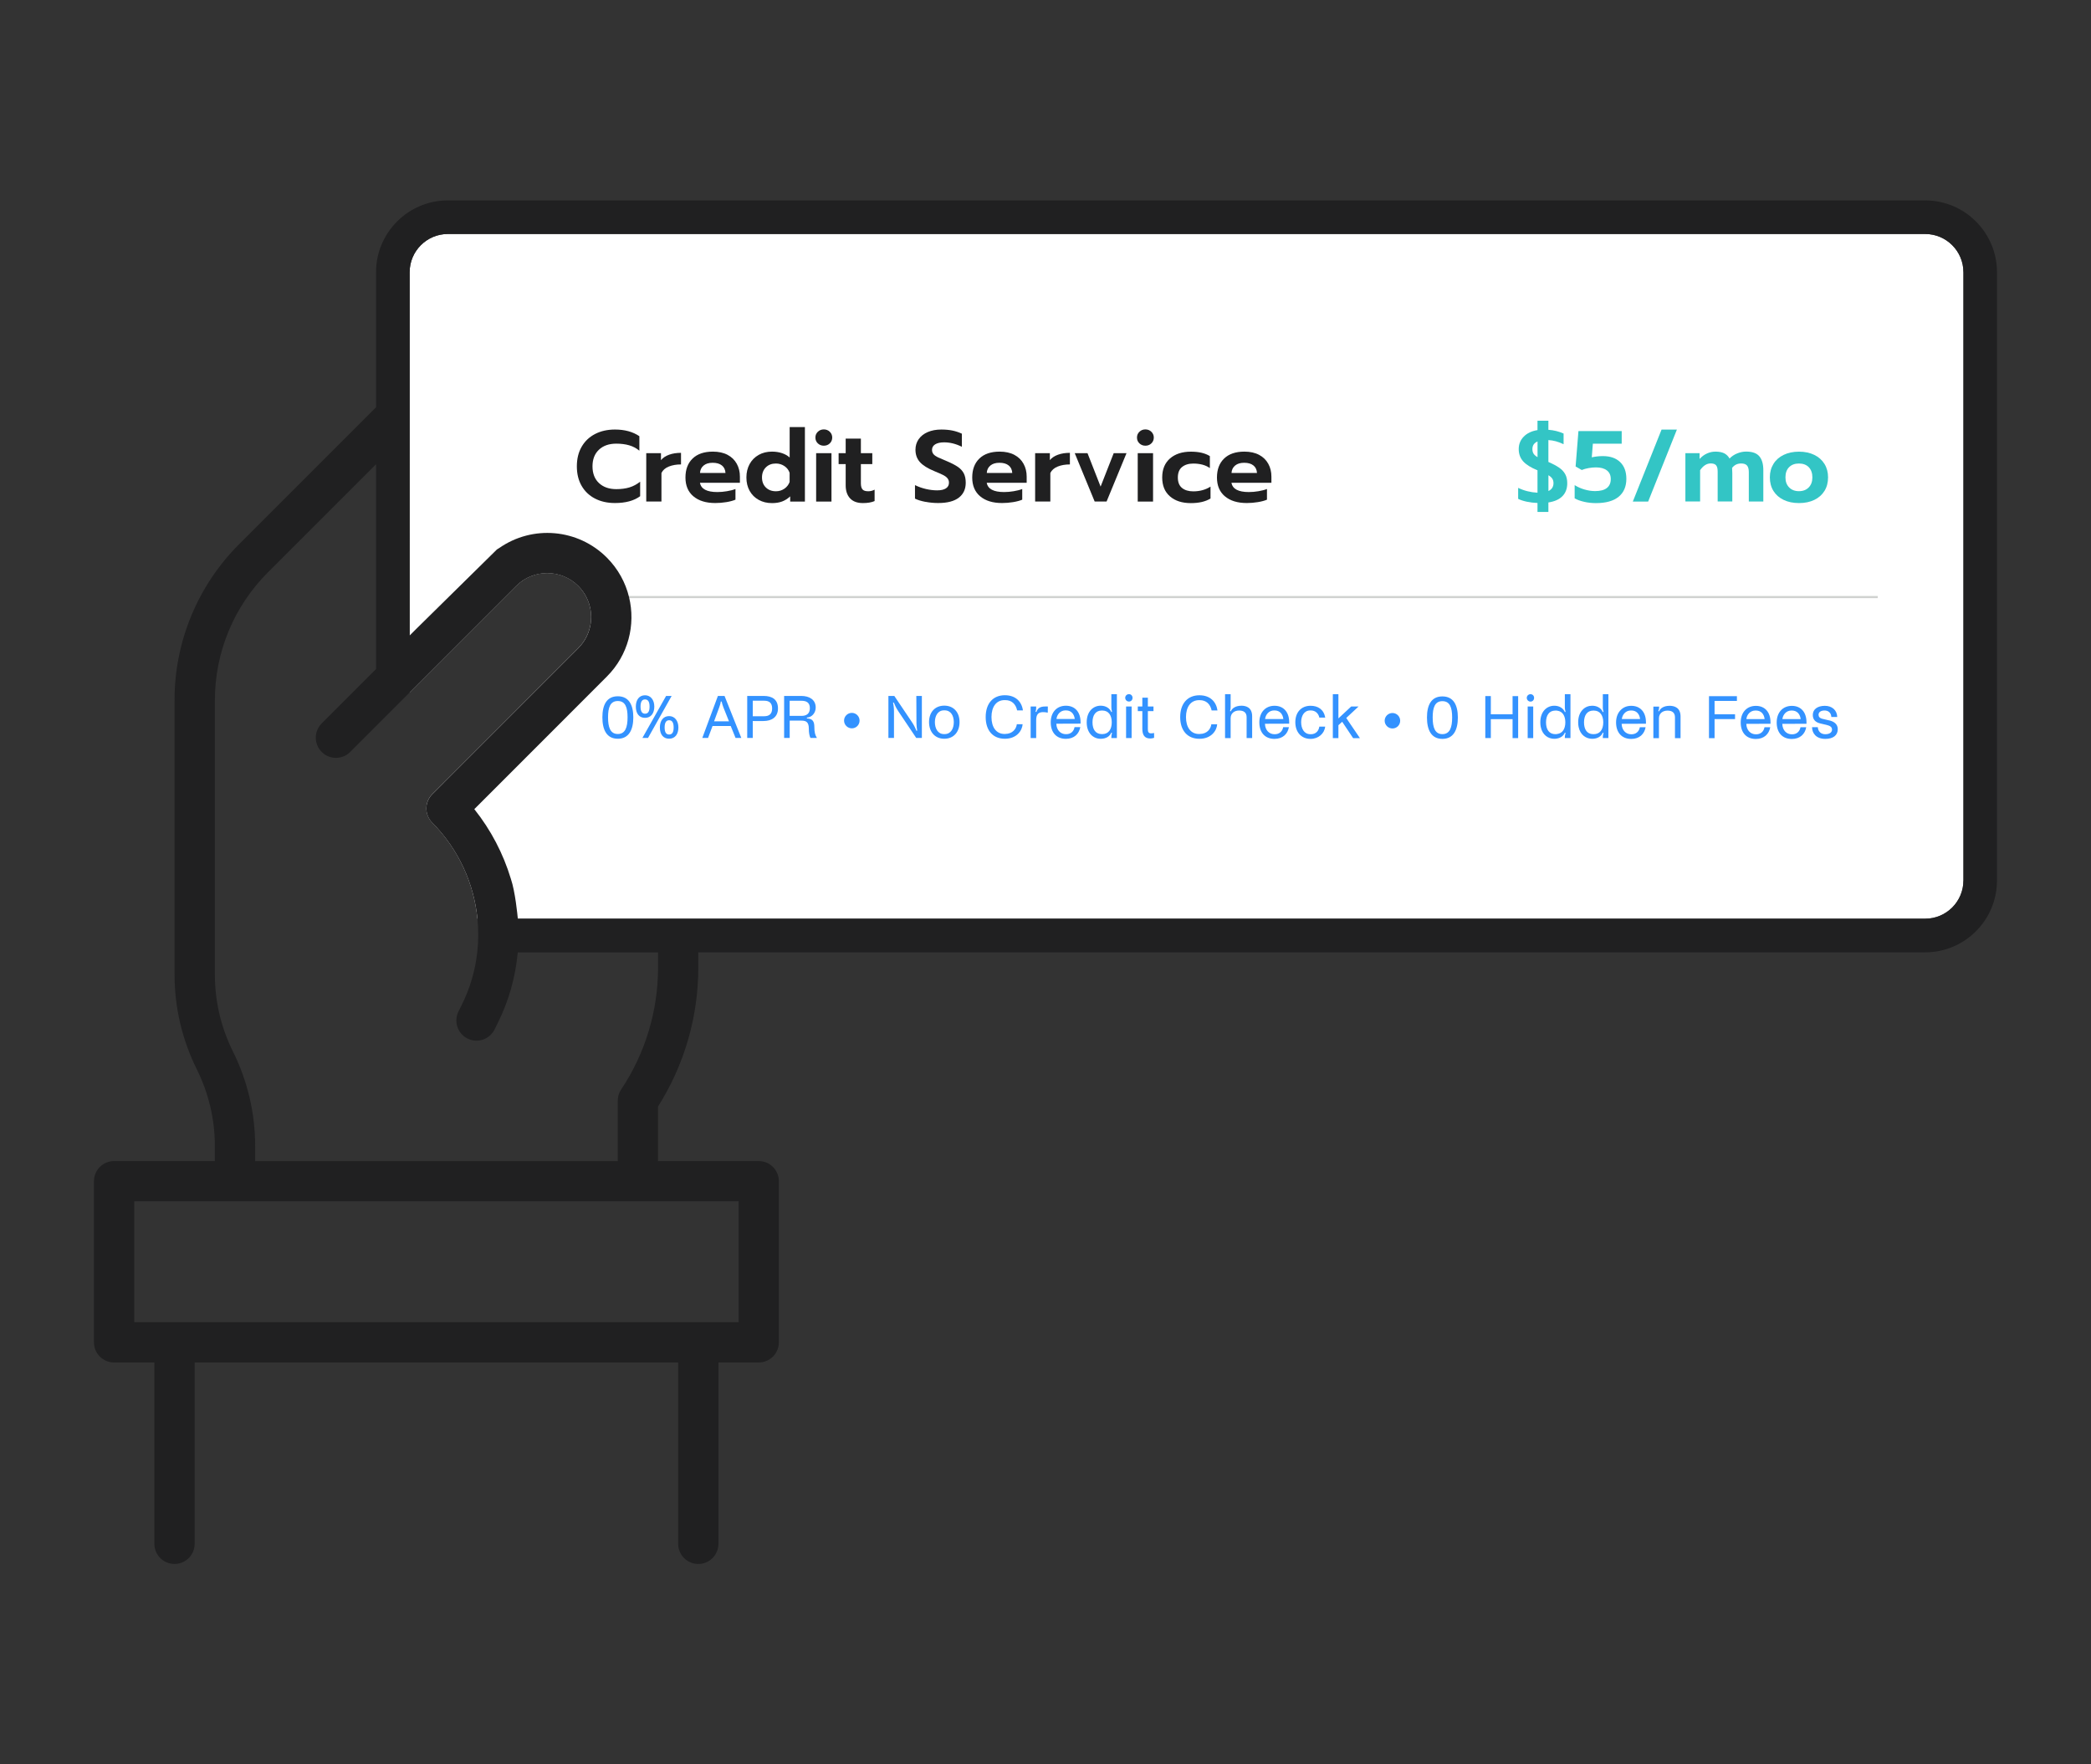 <?xml version="1.0" encoding="UTF-8"?><svg id="Layer_1" xmlns="http://www.w3.org/2000/svg" viewBox="0 0 480 405"><rect x="0" y="0" width="480" height="405" fill="#333333" stroke="none"/><defs><style>.cls-1{fill:#fff;}.cls-2{fill:#202021;}.cls-3{fill:none;stroke:#d0d2d0;stroke-width:.49px;}.cls-4{fill:#33c5c5;}.cls-5{fill:#3392ff;}</style></defs><path class="cls-1" d="m450.72,62.49v139.62c0,4.85-3.93,8.78-8.78,8.78H109.6c-.81-8.14-4.34-15.96-10.37-22.05h0c-1.8-1.81-1.8-4.73,0-6.54l33.52-33.53c3.17-3.17,3.79-7.92,1.86-11.71-.47-.92-1.09-1.79-1.86-2.56-3.94-3.94-10.33-3.94-14.27,0l-24.45,24.45V62.49c0-4.85,3.94-8.78,8.78-8.78h339.12c4.85,0,8.78,3.93,8.78,8.78Z"/><line class="cls-3" x1="139.59" y1="137.06" x2="431.05" y2="137.06"/><path class="cls-5" d="m141.82,159.83c-2.57,0-3.54,2.01-3.54,4.84s.97,4.91,3.54,4.91,3.56-2.1,3.56-4.91-.99-4.84-3.56-4.84Zm0,8.66c-1.73,0-2.24-1.55-2.24-3.83s.51-3.74,2.24-3.74,2.24,1.46,2.24,3.74-.52,3.83-2.24,3.83Zm6.25-8.89c-1.32,0-2.11,1.02-2.11,2.6s.75,2.58,2.11,2.58,2.13-1.04,2.13-2.58-.84-2.6-2.13-2.6Zm0,4.23c-.67,0-1.03-.51-1.03-1.63s.35-1.65,1.03-1.65,1.04.52,1.04,1.65-.35,1.63-1.04,1.63Zm4.84-4.08l-5.44,9.64h1.29l5.42-9.64h-1.27Zm.69,4.63c-1.32,0-2.12,1.03-2.12,2.61s.76,2.58,2.12,2.58,2.13-1.04,2.13-2.58-.85-2.61-2.13-2.61Zm0,4.23c-.68,0-1.03-.51-1.03-1.62s.35-1.66,1.03-1.66,1.04.52,1.04,1.66-.36,1.62-1.04,1.62Zm12.72-8.86h-1.52l-3.58,9.64h1.32l1.03-2.74h4.17l1.11,2.74h1.32l-3.85-9.64Zm-2.4,5.83l1.19-3.23c.16-.44.3-.87.35-1.31h.2c.09.43.22.87.39,1.31l1.29,3.23h-3.43Zm11.35-5.83h-3.74v9.64h1.27v-3.88h2.47c1.85,0,3.32-.87,3.32-2.89s-1.28-2.87-3.32-2.87Zm.17,4.66h-2.64v-3.56h2.64c1.17,0,1.81.54,1.81,1.77s-.64,1.79-1.81,1.79Zm11.5,2.51c0-1.27-.35-1.95-1.71-2.01v-.19c1.14-.06,2.02-1.06,2.02-2.31,0-1.8-1.45-2.66-3.34-2.66h-3.91v9.64h1.28v-3.97h2.72c1.12,0,1.67.41,1.67,1.85,0,.98.14,1.62.37,2.13h1.47v-.05c-.39-.59-.57-1.29-.57-2.44Zm-2.96-2.59h-2.71v-3.47h2.71c1.17,0,1.93.44,1.93,1.7s-.76,1.77-1.93,1.77Zm11.57-.69c-.99,0-1.79.8-1.79,1.77s.8,1.78,1.79,1.78,1.77-.8,1.77-1.78-.8-1.77-1.77-1.77Zm14.8-3.88l.03,6.27c0,.5.08,1.19.17,1.69l-.17.04c-.41-.99-.65-1.43-1.25-2.31l-3.83-5.69h-1.36v9.64h1.28v-6.11c0-.78-.11-1.54-.21-1.99l.17-.04c.28.69.48,1.16,1.05,2.03l4.1,6.11h1.29v-9.64h-1.28Zm6.42,2.22c-2.14,0-3.5,1.5-3.5,3.77s1.36,3.83,3.5,3.83,3.5-1.56,3.5-3.83-1.38-3.77-3.5-3.77Zm.08,6.53h-.15c-1.45,0-2.09-1.34-2.09-2.75s.66-2.7,2.09-2.7h.15c1.43,0,2.1,1.23,2.1,2.7s-.66,2.75-2.1,2.75Zm13.91-.03h-.16c-1.9,0-3-1.53-3-3.88s1.1-3.89,3-3.89h.16c1.49,0,2.42.91,2.73,2.36h1.33c-.28-2.01-1.68-3.48-4.15-3.48-2.73,0-4.4,1.9-4.4,5.01s1.68,4.98,4.4,4.98,3.97-1.86,4.08-3.33h-1.33c-.13,1.07-1,2.22-2.66,2.22Zm9.54-6.32c-1.13,0-1.99.1-2.4,1.27l-.19-.05c.12-.37.15-.53.15-.89v-.32h-1.27v7.25h1.27v-4.08c0-1.39.52-1.85,1.55-1.87.31,0,.73.02,1.11.12l.02-1.42h-.24Zm7.75,3.94v-.33c0-2.33-1.29-3.77-3.37-3.77s-3.48,1.5-3.48,3.81,1.29,3.79,3.48,3.79c1.92,0,3.03-1.16,3.31-2.69h-1.32c-.17.98-.88,1.62-1.9,1.62h-.09c-1.23,0-2.13-.93-2.19-2.35v-.05l5.56-.02Zm-3.47-3.03h.13c1.23,0,1.88.89,2.01,1.97h-4.2c.12-1.05.91-1.97,2.06-1.97Zm10.54-3.73v2.93c0,.39.03.67.15,1.13l-.17.04c-.32-.8-1.18-1.45-2.44-1.45-1.63,0-3.2,1.25-3.2,3.81s1.57,3.79,3.2,3.79c1.27,0,2.12-.59,2.44-1.41l.17.06c-.12.37-.15.73-.15.97v.21h1.27v-10.08h-1.27Zm-2.08,9.17h-.12c-1.42,0-2.13-1.07-2.13-2.7s.71-2.71,2.13-2.71h.12c1.43,0,2.17,1.09,2.17,2.71s-.75,2.7-2.17,2.7Zm6.12-9.17c-.48,0-.86.38-.86.84s.37.86.86.86.82-.37.82-.86-.36-.84-.82-.84Zm-.66,2.83v7.25h1.27v-7.25h-1.27Zm5.74,6.17c-.61,0-.74-.37-.74-.93v-4.17h1.29v-1.06h-1.29v-2.03h-1.27v2.03h-1.04v1.06h1.04v4.04c0,1.34.45,2.24,1.81,2.24.44,0,.89-.15.89-.15v-1.12s-.26.09-.69.09Zm11.17.15h-.16c-1.9,0-3-1.53-3-3.88s1.1-3.89,3-3.89h.16c1.49,0,2.42.91,2.73,2.36h1.34c-.3-2.01-1.68-3.48-4.15-3.48-2.72,0-4.41,1.9-4.41,5.01s1.69,4.98,4.41,4.98,3.98-1.86,4.08-3.33h-1.34c-.13,1.07-.99,2.22-2.65,2.22Zm9.52-6.49c-1.22,0-2.13.57-2.38,1.28l-.19-.06c.11-.38.14-.52.14-.91v-2.96h-1.28v10.08h1.28v-4.57c0-1.14.88-1.76,1.93-1.76h.03c1,0,1.71.42,1.71,1.53v4.79h1.27v-4.98c0-2.01-1.33-2.45-2.52-2.45Zm11.01,4.11v-.33c0-2.33-1.3-3.77-3.37-3.77s-3.48,1.5-3.48,3.81,1.28,3.79,3.48,3.79c1.92,0,3.03-1.16,3.31-2.69h-1.32c-.17.98-.89,1.62-1.9,1.62h-.09c-1.23,0-2.13-.93-2.19-2.35v-.05l5.56-.02Zm-3.47-3.03h.13c1.23,0,1.88.89,2,1.97h-4.19c.12-1.05.91-1.97,2.06-1.97Zm8.45,5.45h-.14c-1.45,0-2.09-1.34-2.09-2.75s.65-2.7,2.09-2.7h.14c1.06,0,1.76.73,1.94,1.64h1.36c-.35-1.92-1.72-2.71-3.37-2.71-2.14,0-3.5,1.5-3.5,3.77s1.36,3.83,3.5,3.83c1.79,0,3.19-1.23,3.35-2.82h-1.34c-.13.93-.75,1.75-1.94,1.75Zm8.45-3.25l-.33-.47,2.82-2.63h-1.69l-2.93,2.73v-5.56h-1.28v10.08h1.28v-2.96l.87-.79,2.51,3.76h1.56l-2.82-4.15Zm10.28-1.61c-.99,0-1.79.8-1.79,1.77s.8,1.78,1.79,1.78,1.77-.8,1.77-1.78-.8-1.77-1.77-1.77Zm11.46-3.81c-2.57,0-3.54,2.01-3.54,4.84s.97,4.91,3.54,4.91,3.55-2.1,3.55-4.91-.98-4.84-3.55-4.84Zm0,8.66c-1.72,0-2.23-1.55-2.23-3.83s.51-3.74,2.23-3.74,2.24,1.46,2.24,3.74-.52,3.83-2.24,3.83Zm16.11-8.72v4.17h-4.99v-4.19h-1.27v9.64h1.27v-4.34h4.99v4.35h1.28v-9.64h-1.28Zm4.12-.45c-.48,0-.86.38-.86.84s.38.86.86.86.82-.37.82-.86-.35-.84-.82-.84Zm-.65,2.83v7.25h1.27v-7.25h-1.27Zm8.53-2.83v2.93c0,.22.01.41.05.62.03.15.06.31.12.51l-.17.04c-.08-.19-.19-.37-.33-.55-.43-.53-1.15-.9-2.1-.9-1.64,0-3.2,1.25-3.2,3.81,0,.38.03.73.1,1.05.37,1.85,1.7,2.73,3.1,2.73.26,0,.51-.02.73-.08.86-.18,1.45-.69,1.7-1.33l.17.06c-.12.37-.17.73-.17.97v.21h1.29v-10.08h-1.29Zm-1.71,9.14c-.12.02-.24.03-.36.03h-.11c-1.09,0-1.76-.62-2.02-1.65-.08-.32-.12-.67-.12-1.05,0-1.62.71-2.71,2.14-2.71h.11c.12,0,.24,0,.36.03,1.19.16,1.82,1.2,1.82,2.67,0,.39-.04.74-.13,1.05-.24.9-.81,1.49-1.69,1.61Zm10.43-9.14v2.93c0,.22,0,.41.04.62.03.15.06.31.12.51l-.17.04c-.08-.19-.19-.37-.33-.55-.44-.53-1.15-.9-2.11-.9-.8,0-1.59.29-2.17.9-.63.63-1.04,1.6-1.04,2.91,0,.38.03.73.1,1.05.37,1.85,1.72,2.73,3.11,2.73,1.26,0,2.12-.59,2.44-1.41l.13.05h.04c-.01.06-.03.12-.04.16-.09.31-.12.61-.12.82v.21h1.28v-10.08h-1.28Zm-2.07,9.17h-.12c-1.09,0-1.76-.62-2.01-1.65-.08-.32-.12-.67-.12-1.05,0-1.62.71-2.71,2.13-2.71h.12c1.41,0,2.17,1.09,2.17,2.71,0,.39-.05.74-.13,1.05-.27,1.02-.96,1.65-2.04,1.65Zm11.97-2.4v-.33c0-1.23-.37-2.23-1.02-2.87-.57-.58-1.37-.9-2.35-.9s-1.76.32-2.36.9c-.71.66-1.13,1.67-1.13,2.91,0,2.29,1.28,3.79,3.48,3.79,1.92,0,3.03-1.16,3.3-2.69h-1.32c-.17.98-.88,1.62-1.9,1.62h-.09c-1.23,0-2.13-.93-2.19-2.35v-.05l5.55-.02Zm-3.47-3.03h.13c1.23,0,1.88.89,1.99,1.97h-4.19c.12-1.05.91-1.97,2.06-1.97Zm8.84-1.07c-1.21,0-2.1.55-2.35,1.26l-.19-.04c.14-.38.19-.52.19-.87v-.17h-1.32v7.25h1.28v-4.57c0-1.14.9-1.76,1.94-1.76h.03c1,0,1.71.42,1.71,1.53v4.79h1.28v-4.98c0-2.01-1.37-2.45-2.56-2.45Zm15.51-1.12v-1.1h-6.41v9.64h1.28v-4.37h4.7v-1.1h-4.7v-3.08h5.13Zm7.71,5.23v-.33c0-2.33-1.29-3.77-3.36-3.77s-3.48,1.5-3.48,3.81,1.28,3.79,3.48,3.79c1.91,0,3.03-1.16,3.3-2.69h-1.32c-.17.98-.89,1.62-1.9,1.62h-.08c-1.23,0-2.13-.93-2.19-2.35v-.05l5.55-.02Zm-3.47-3.03h.13c1.23,0,1.88.89,1.99,1.97h-4.19c.11-1.05.91-1.97,2.06-1.97Zm11.73,3.03v-.33c0-2.33-1.29-3.77-3.36-3.77s-3.48,1.5-3.48,3.81,1.27,3.79,3.48,3.79c1.91,0,3.03-1.16,3.3-2.69h-1.32c-.17.98-.88,1.62-1.9,1.62h-.08c-1.24,0-2.13-.93-2.19-2.35v-.05l5.56-.02Zm-3.47-3.03h.13c1.23,0,1.88.89,2.01,1.97h-4.2c.12-1.05.92-1.97,2.06-1.97Zm8.64,2.26l-1.49-.35c-.71-.17-.91-.54-.91-.95,0-.6.55-.97,1.39-.97.75,0,1.48.42,1.55,1.49h1.35c-.05-1.56-1.2-2.56-2.84-2.56s-2.77.77-2.77,2.09c0,.96.49,1.67,1.73,1.96l1.42.33c.84.2,1.26.49,1.26,1.08,0,.69-.64,1.06-1.54,1.06-1.02,0-1.66-.64-1.72-1.62h-1.32c0,1.31.86,2.69,3.04,2.69,1.81,0,2.86-.83,2.86-2.23,0-1.12-.8-1.76-2.01-2.03Z"/><path class="cls-2" d="m441.94,46H102.82c-9.1,0-16.5,7.4-16.5,16.49v91.1l-12.53,12.53c-1.77,1.84-1.72,4.77.11,6.55,1.79,1.73,4.64,1.73,6.43,0l5.99-5.99.21-.21,7.5-7.5,24.45-24.45c3.94-3.94,10.33-3.94,14.27,0,.77.77,1.4,1.64,1.86,2.56,1.92,3.79,1.31,8.54-1.86,11.71l-33.52,33.53c-1.81,1.81-1.81,4.73,0,6.54h0c6.03,6.09,9.56,13.91,10.37,22.05h0c.26,2.56.24,5.14-.05,7.72-.46,4.11-1.63,8.17-3.54,12.03l-.71,1.42c-1.2,2.26-.34,5.06,1.91,6.26,2.26,1.2,5.05.35,6.26-1.91.04-.06.07-.13.1-.2l.71-1.43c2.53-5.08,4.06-10.56,4.57-16.17h32.21v3.48c0,9.96-2.94,19.7-8.47,27.98-.51.76-.78,1.65-.78,2.57v13.88H58.57v-3.54c0-7.52-1.76-14.93-5.11-21.66-2.71-5.45-4.13-11.44-4.13-17.53v-62.99c-.03-11.05,4.36-21.64,12.18-29.44l24.81-24.81v-13.08l-31.35,31.35c-9.57,9.52-14.94,22.47-14.9,35.97v62.99c.01,7.52,1.76,14.94,5.11,21.66,2.71,5.45,4.13,11.44,4.14,17.52v3.54h-23.13c-2.55,0-4.62,2.07-4.62,4.62v37c0,2.55,2.07,4.62,4.62,4.62h9.25v41.63c0,2.55,2.07,4.62,4.62,4.62s4.62-2.07,4.62-4.62v-41.63h111v41.63c0,2.55,2.07,4.62,4.62,4.62s4.62-2.07,4.62-4.62v-41.63h9.25c2.55,0,4.62-2.07,4.62-4.62v-37c0-2.55-2.07-4.62-4.62-4.62h-23.12v-12.51c6.05-9.55,9.26-20.62,9.25-31.92,0,0,0-1.54-.01-3.48h281.64c9.1,0,16.49-7.4,16.49-16.49V62.49c0-9.09-7.39-16.49-16.49-16.49Zm-272.38,229.75v27.75H30.82v-27.75h138.74Zm281.15-73.64c0,4.85-3.93,8.78-8.78,8.78H118.87c-.08-.85-.59-6.19-1.59-9.13-1.76-5.83-4.6-11.26-8.4-16.02l18.77-18.77,11.64-11.65c4.95-4.94,6.66-11.91,5.11-18.25-.8-3.32-2.5-6.47-5.09-9.07-6.63-6.64-17.06-7.55-24.74-2.18-.17.12-.35.19-.51.32l-18.5,18.22-1.52,1.52V62.49c0-4.85,3.94-8.78,8.78-8.78h339.12c4.85,0,8.78,3.93,8.78,8.78v139.62Z"/><g><path class="cls-2" d="m136.59,114.45c-1.33-.69-2.35-1.66-3.08-2.93-.73-1.27-1.09-2.75-1.09-4.47s.36-3.21,1.09-4.48c.73-1.27,1.75-2.25,3.08-2.94,1.33-.69,2.86-1.03,4.58-1.03,2.24,0,4.1.51,5.6,1.53v3.33c-.68-.57-1.45-.98-2.33-1.24-.87-.25-1.86-.38-2.97-.38-1.68,0-3.01.47-3.99,1.4-.98.93-1.47,2.2-1.47,3.81s.49,2.9,1.48,3.83c.99.93,2.31,1.4,3.98,1.4,1.14,0,2.15-.13,3.03-.4.88-.27,1.7-.71,2.45-1.31v3.33c-1.42,1.05-3.35,1.57-5.79,1.57-1.73,0-3.26-.34-4.58-1.03Z"/><path class="cls-2" d="m148.35,104.02h3.38v1.6c.45-.54,1.07-.95,1.87-1.24s1.71-.43,2.73-.43v2.66c-1.06,0-2,.16-2.81.49s-1.37.82-1.68,1.48v6.55h-3.49v-11.11Z"/><path class="cls-2" d="m159.18,113.94c-1.22-1.03-1.83-2.47-1.83-4.32s.54-3.29,1.63-4.35c1.09-1.06,2.64-1.6,4.66-1.6,1.33,0,2.45.25,3.38.74.93.49,1.63,1.18,2.11,2.05.48.87.72,1.86.72,2.95v1.41h-9.17c.25,1.42,1.57,2.13,3.98,2.13.71,0,1.44-.06,2.2-.19.76-.12,1.41-.29,1.97-.51v2.45c-.54.23-1.23.42-2.08.56-.85.14-1.7.21-2.55.21-2.13,0-3.8-.51-5.02-1.54Zm7.36-5.38c-.05-.74-.32-1.32-.83-1.72-.51-.41-1.21-.61-2.11-.61s-1.57.21-2.08.63c-.51.42-.79.99-.83,1.71h5.86Z"/><path class="cls-2" d="m174.17,114.75c-.89-.49-1.58-1.17-2.08-2.06-.5-.89-.75-1.92-.75-3.09s.25-2.18.74-3.08,1.19-1.59,2.08-2.1c.89-.5,1.91-.75,3.06-.75.83,0,1.6.12,2.29.35.69.23,1.28.56,1.76,1v-6.99h3.5v17.11h-3.38v-1.2c-.57.54-1.19.93-1.86,1.18s-1.44.37-2.3.37c-1.14,0-2.16-.24-3.04-.73Zm5.88-2.56c.56-.39.97-.9,1.21-1.55v-2.11c-.22-.63-.61-1.15-1.19-1.54-.58-.39-1.23-.59-1.96-.59-.94,0-1.71.29-2.3.88-.59.59-.89,1.36-.89,2.32s.3,1.72.89,2.3c.59.58,1.36.87,2.3.87.73,0,1.37-.19,1.93-.58Z"/><path class="cls-2" d="m187.74,101.78c-.37-.35-.56-.8-.56-1.34s.19-.97.56-1.33c.37-.36.83-.54,1.37-.54s1,.18,1.37.54c.37.36.56.81.56,1.33s-.19.99-.56,1.34c-.37.36-.83.53-1.37.53s-1-.18-1.37-.53Zm-.39,2.25h3.52v11.11h-3.52v-11.11Z"/><path class="cls-2" d="m195.14,114.4c-.67-.72-1.01-1.72-1.01-3v-4.86h-1.62v-2.52h1.62v-3.33h3.49v3.33h2.62v2.52h-2.62v4.4c0,.65.12,1.11.37,1.4s.69.43,1.32.43c.51,0,1-.12,1.46-.37v2.62c-.71.31-1.6.46-2.68.46-1.3,0-2.28-.36-2.95-1.08Z"/><path class="cls-2" d="m212.42,115.2c-.97-.19-1.77-.43-2.38-.74v-3.1c.82.4,1.67.7,2.55.9.88.2,1.72.3,2.52.3.89,0,1.57-.15,2.04-.46s.69-.74.69-1.3c0-.4-.12-.74-.35-1.02-.23-.28-.57-.53-1.01-.75-.44-.22-1.12-.52-2.02-.89-1.51-.62-2.61-1.31-3.29-2.07-.68-.76-1.02-1.71-1.02-2.84,0-.91.25-1.72.74-2.42.49-.7,1.19-1.25,2.08-1.63s1.93-.58,3.1-.58c.96,0,1.81.08,2.55.23.74.15,1.47.39,2.18.72v3.01c-1.36-.68-2.72-1.02-4.07-1.02-.86,0-1.54.15-2.04.45-.49.3-.74.73-.74,1.28,0,.4.12.73.35,1,.23.26.56.49.97.69.42.2,1.1.49,2.04.88,1.1.46,1.95.91,2.57,1.33.62.42,1.07.93,1.37,1.5.29.58.44,1.29.44,2.14,0,1.47-.53,2.61-1.59,3.43-1.06.82-2.64,1.23-4.73,1.23-.99,0-1.97-.09-2.94-.28Z"/><path class="cls-2" d="m225.01,113.94c-1.22-1.03-1.83-2.47-1.83-4.32s.54-3.29,1.63-4.35c1.09-1.06,2.64-1.6,4.66-1.6,1.33,0,2.45.25,3.38.74.93.49,1.63,1.18,2.11,2.05.48.87.72,1.86.72,2.95v1.41h-9.17c.25,1.42,1.57,2.13,3.98,2.13.71,0,1.44-.06,2.2-.19.76-.12,1.41-.29,1.97-.51v2.45c-.54.23-1.23.42-2.08.56-.85.14-1.7.21-2.55.21-2.13,0-3.8-.51-5.02-1.54Zm7.36-5.38c-.05-.74-.32-1.32-.83-1.72-.51-.41-1.21-.61-2.11-.61s-1.57.21-2.08.63c-.51.42-.79.99-.83,1.71h5.86Z"/><path class="cls-2" d="m237.62,104.02h3.38v1.6c.45-.54,1.07-.95,1.87-1.24s1.71-.43,2.73-.43v2.66c-1.06,0-2,.16-2.81.49s-1.37.82-1.68,1.48v6.55h-3.49v-11.11Z"/><path class="cls-2" d="m246.7,104.02h2.94l3.01,7.68,3.01-7.68h2.94l-4.58,11.11h-2.73l-4.58-11.11Z"/><path class="cls-2" d="m261.56,101.78c-.37-.35-.56-.8-.56-1.34s.19-.97.56-1.33c.37-.36.83-.54,1.37-.54s1,.18,1.37.54c.37.36.56.81.56,1.33s-.19.99-.56,1.34c-.37.36-.83.53-1.37.53s-1-.18-1.37-.53Zm-.39,2.25h3.52v11.11h-3.52v-11.11Z"/><path class="cls-2" d="m268.57,113.94c-1.19-1.03-1.78-2.47-1.78-4.34s.6-3.32,1.79-4.36c1.2-1.04,2.8-1.56,4.8-1.56,1.82,0,3.27.34,4.35,1.02v2.75c-.49-.35-1.07-.62-1.72-.79-.66-.17-1.35-.25-2.07-.25-1.08,0-1.94.26-2.59.79-.65.52-.97,1.33-.97,2.41s.32,1.88.96,2.4c.64.52,1.5.78,2.58.78,1.5,0,2.82-.36,3.96-1.09v2.73c-1.14.71-2.65,1.06-4.51,1.06-2.01,0-3.6-.51-4.79-1.54Z"/><path class="cls-2" d="m281.19,113.94c-1.22-1.03-1.83-2.47-1.83-4.32s.54-3.29,1.63-4.35c1.09-1.06,2.64-1.6,4.66-1.6,1.33,0,2.45.25,3.38.74.93.49,1.63,1.18,2.11,2.05.48.87.72,1.86.72,2.95v1.41h-9.17c.25,1.42,1.57,2.13,3.98,2.13.71,0,1.44-.06,2.2-.19.76-.12,1.41-.29,1.97-.51v2.45c-.54.23-1.23.42-2.08.56-.85.14-1.7.21-2.55.21-2.13,0-3.8-.51-5.02-1.54Zm7.36-5.38c-.05-.74-.32-1.32-.83-1.72-.51-.41-1.21-.61-2.11-.61s-1.57.21-2.08.63c-.51.42-.79.99-.83,1.71h5.86Z"/></g><g><path class="cls-4" d="m352.95,115.46c-.86-.03-1.69-.13-2.49-.3-.79-.17-1.45-.39-1.96-.65v-2.52c1.37.66,2.85,1.03,4.44,1.11v-5.14c-1.51-.62-2.61-1.3-3.29-2.06-.68-.76-1.02-1.7-1.02-2.82s.39-2.08,1.16-2.86,1.82-1.28,3.15-1.49v-2.15h2.5v2.08c1.25.09,2.41.38,3.49.86v2.45c-1.17-.57-2.34-.89-3.49-.95v5.02c1.03.45,1.86.89,2.48,1.32s1.08.93,1.39,1.5c.31.57.46,1.27.46,2.08,0,1.2-.36,2.18-1.09,2.94-.73.76-1.81,1.24-3.24,1.46v2.18h-2.5v-2.06Zm0-14.12c-.79.34-1.18.92-1.18,1.74,0,.43.09.79.28,1.08.19.29.49.54.9.78v-3.59Zm3.66,9.58c0-.42-.09-.77-.28-1.05-.19-.29-.48-.54-.88-.78v3.63c.77-.37,1.16-.97,1.16-1.81Z"/><path class="cls-4" d="m363.66,115.19c-.87-.19-1.6-.46-2.19-.8v-3.03c.68.43,1.44.77,2.28,1.01.84.24,1.64.36,2.4.36,1.2,0,2.11-.23,2.71-.71.6-.47.9-1.15.9-2.05s-.3-1.53-.89-1.99c-.59-.46-1.43-.69-2.51-.69-.54,0-1.11.05-1.7.16-.59.11-1.11.25-1.56.44l-1.41-.81.65-8.12h9.93v2.89h-6.62l-.25,3.13c.85-.19,1.7-.28,2.55-.28,1.7,0,3.02.46,3.97,1.38.95.92,1.42,2.2,1.42,3.83,0,1.77-.59,3.15-1.77,4.12-1.18.97-2.93,1.46-5.24,1.46-.89,0-1.78-.1-2.65-.29Z"/><path class="cls-4" d="m381.42,98.61h3.52l-6.6,16.53h-3.52l6.6-16.53Z"/><path class="cls-4" d="m386.89,104.02h3.26v1.34c.48-.54,1.03-.96,1.67-1.25.63-.29,1.29-.44,1.97-.44.85,0,1.53.14,2.04.4.51.27.91.67,1.2,1.19.48-.51,1.06-.9,1.75-1.18.69-.28,1.37-.42,2.05-.42,1.42,0,2.43.36,3.04,1.09.61.73.91,1.77.91,3.15v7.22h-3.33v-6.74c0-.71-.14-1.22-.42-1.53-.28-.31-.73-.46-1.34-.46-.86,0-1.56.34-2.08,1.02.03.49.05.9.05,1.2v6.5h-3.36v-6.85c0-.68-.12-1.16-.36-1.45-.24-.29-.65-.43-1.24-.43-.91,0-1.72.52-2.43,1.55v7.18h-3.38v-11.11Z"/><path class="cls-4" d="m409.44,114.75c-1.01-.49-1.79-1.17-2.34-2.06s-.82-1.93-.82-3.11.27-2.18.82-3.08,1.33-1.59,2.34-2.08c1.01-.49,2.19-.74,3.53-.74s2.5.25,3.51.74c1.01.49,1.79,1.19,2.34,2.08.55.89.82,1.92.82,3.08s-.27,2.23-.82,3.11c-.55.89-1.32,1.57-2.33,2.06-1,.49-2.18.73-3.52.73s-2.52-.24-3.53-.73Zm5.77-2.87c.56-.58.83-1.35.83-2.3s-.27-1.76-.82-2.33c-.55-.56-1.3-.85-2.26-.85s-1.71.28-2.27.85c-.56.56-.83,1.34-.83,2.33s.28,1.72.84,2.3c.56.58,1.32.87,2.26.87s1.69-.29,2.25-.87Z"/></g></svg>